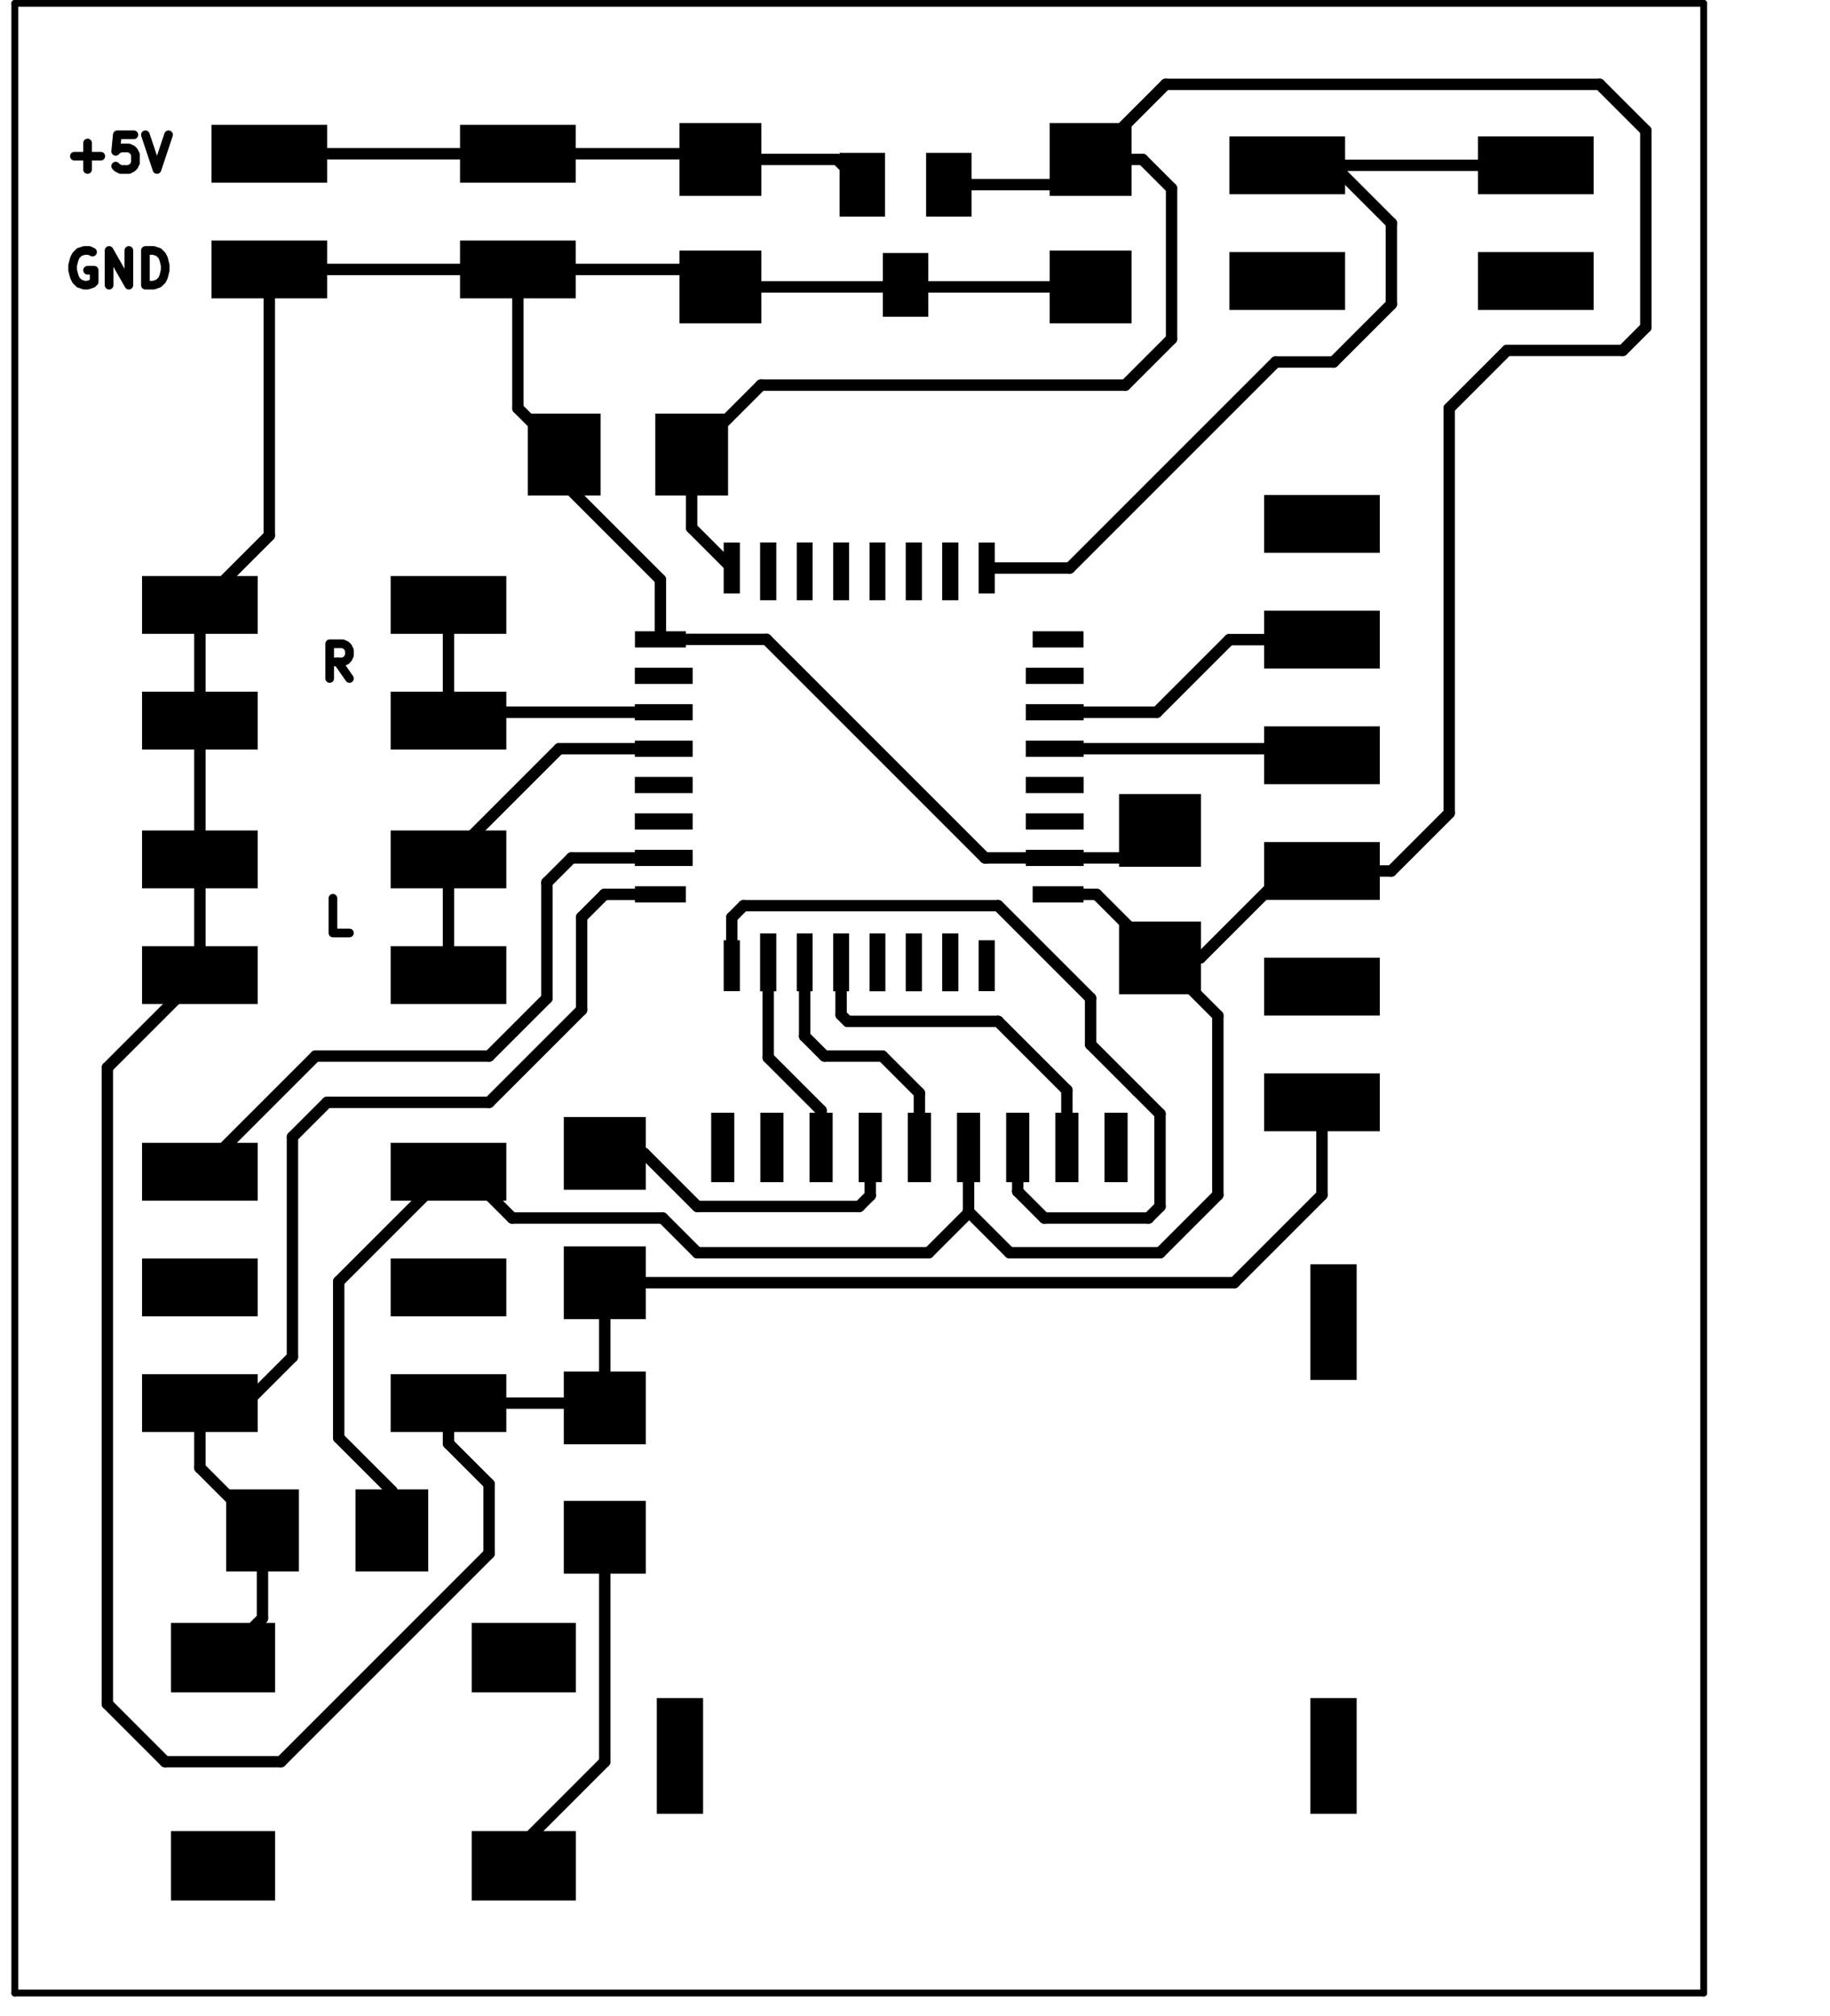 <?xml version="1.0" standalone="no"?>
 <!DOCTYPE svg PUBLIC "-//W3C//DTD SVG 1.1//EN" 
 "http://www.w3.org/Graphics/SVG/1.1/DTD/svg11.dtd"> 
<svg xmlns="http://www.w3.org/2000/svg" version="1.1" 
    width="4.018cm" height="4.427cm" viewBox="0 0 15820 17430 ">
<title>SVG Picture created as audio_board-brd.svg date 2017/12/09 13:23:27 </title>
  <desc>Picture generated by PCBNEW </desc>
<g style="fill:#000000; fill-opacity:1;stroke:#000000; stroke-opacity:1;
stroke-linecap:round; stroke-linejoin:round; "
 transform="translate(0 0) scale(1 1)">
</g>
<g style="fill:#000000; fill-opacity:0.0; 
stroke:#000000; stroke-width:-0; stroke-opacity:1; 
stroke-linecap:round; stroke-linejoin:round;">
</g>
<g style="fill:#000000; fill-opacity:0.0; 
stroke:#000000; stroke-width:75; stroke-opacity:1; 
stroke-linecap:round; stroke-linejoin:round;">
<path d="M3021 8065
L2878 8065
L2878 7765
" />
<path d="M3021 5865
L2921 5722
" />
<path d="M2850 5865
L2850 5565
L2964 5565
L2993 5579
L3007 5593
L3021 5622
L3021 5665
L3007 5693
L2993 5708
L2964 5722
L2850 5722
" />
<path d="M800 2179
L771 2165
L728 2165
L685 2179
L657 2208
L643 2236
L628 2293
L628 2336
L643 2393
L657 2422
L685 2450
L728 2465
L757 2465
L800 2450
L814 2436
L814 2336
L757 2336
" />
<path d="M943 2465
L943 2165
L1114 2465
L1114 2165
" />
<path d="M1257 2465
L1257 2165
L1328 2165
L1371 2179
L1400 2208
L1414 2236
L1428 2293
L1428 2336
L1414 2393
L1400 2422
L1371 2450
L1328 2465
L1257 2465
" />
<path d="M643 1350
L871 1350
" />
<path d="M757 1465
L757 1236
" />
<path d="M1157 1165
L1014 1165
L1000 1308
L1014 1293
L1043 1279
L1114 1279
L1143 1293
L1157 1308
L1171 1336
L1171 1408
L1157 1436
L1143 1450
L1114 1465
L1043 1465
L1014 1450
L1000 1436
" />
<path d="M1257 1165
L1357 1465
L1457 1165
" />
</g>
<g style="fill:#000000; fill-opacity:0.0; 
stroke:#000000; stroke-width:0; stroke-opacity:1; 
stroke-linecap:round; stroke-linejoin:round;">
</g>
<g style="fill:#000000; fill-opacity:1.0; 
stroke:#000000; stroke-width:0; stroke-opacity:1; 
stroke-linecap:round; stroke-linejoin:round;">
<polyline style="fill-rule:evenodd;"
points="5874,1064
6582,1064
6582,1693
5874,1693
5874,1064
" /> 
<polyline style="fill-rule:evenodd;"
points="5874,2166
6582,2166
6582,2795
5874,2795
5874,2166
" /> 
<polyline style="fill-rule:evenodd;"
points="9074,1064
9782,1064
9782,1693
9074,1693
9074,1064
" /> 
<polyline style="fill-rule:evenodd;"
points="9074,2166
9782,2166
9782,2795
9074,2795
9074,2166
" /> 
<polyline style="fill-rule:evenodd;"
points="10382,8595
9674,8595
9674,7966
10382,7966
10382,8595
" /> 
<polyline style="fill-rule:evenodd;"
points="10382,7493
9674,7493
9674,6864
10382,6864
10382,7493
" /> 
<polyline style="fill-rule:evenodd;"
points="6294,3575
6294,4283
5665,4283
5665,3575
6294,3575
" /> 
<polyline style="fill-rule:evenodd;"
points="5192,3575
5192,4283
4563,4283
4563,3575
5192,3575
" /> 
<polyline style="fill-rule:evenodd;"
points="11928,9279
11928,9779
10928,9779
10928,9279
11928,9279
" /> 
<polyline style="fill-rule:evenodd;"
points="11928,8279
11928,8779
10928,8779
10928,8279
11928,8279
" /> 
<polyline style="fill-rule:evenodd;"
points="11928,7279
11928,7779
10928,7779
10928,7279
11928,7279
" /> 
<polyline style="fill-rule:evenodd;"
points="11928,6279
11928,6779
10928,6779
10928,6279
11928,6279
" /> 
<polyline style="fill-rule:evenodd;"
points="11928,5279
11928,5779
10928,5779
10928,5279
11928,5279
" /> 
<polyline style="fill-rule:evenodd;"
points="11928,4279
11928,4779
10928,4779
10928,4279
11928,4279
" /> 
<polyline style="fill-rule:evenodd;"
points="5489,5597
5489,5457
5929,5457
5929,5597
5489,5597
" /> 
<polyline style="fill-rule:evenodd;"
points="5488,5912
5488,5772
5988,5772
5988,5912
5488,5912
" /> 
<polyline style="fill-rule:evenodd;"
points="5488,6227
5488,6087
5988,6087
5988,6227
5488,6227
" /> 
<polyline style="fill-rule:evenodd;"
points="5488,6542
5488,6402
5988,6402
5988,6542
5488,6542
" /> 
<polyline style="fill-rule:evenodd;"
points="5488,6856
5488,6716
5988,6716
5988,6856
5488,6856
" /> 
<polyline style="fill-rule:evenodd;"
points="5488,7171
5488,7031
5988,7031
5988,7171
5488,7171
" /> 
<polyline style="fill-rule:evenodd;"
points="5488,7486
5488,7346
5988,7346
5988,7486
5488,7486
" /> 
<polyline style="fill-rule:evenodd;"
points="5489,7801
5489,7661
5929,7661
5929,7801
5489,7801
" /> 
<polyline style="fill-rule:evenodd;"
points="6256,8568
6256,8128
6396,8128
6396,8568
6256,8568
" /> 
<polyline style="fill-rule:evenodd;"
points="6571,8569
6571,8069
6711,8069
6711,8569
6571,8569
" /> 
<polyline style="fill-rule:evenodd;"
points="6888,8569
6888,8069
7025,8069
7025,8569
6888,8569
" /> 
<polyline style="fill-rule:evenodd;"
points="7203,8569
7203,8069
7340,8069
7340,8569
7203,8569
" /> 
<polyline style="fill-rule:evenodd;"
points="7517,8569
7517,8069
7654,8069
7654,8569
7517,8569
" /> 
<polyline style="fill-rule:evenodd;"
points="7830,8569
7830,8069
7970,8069
7970,8569
7830,8569
" /> 
<polyline style="fill-rule:evenodd;"
points="8145,8569
8145,8069
8285,8069
8285,8569
8145,8569
" /> 
<polyline style="fill-rule:evenodd;"
points="8460,8568
8460,8128
8600,8128
8600,8568
8460,8568
" /> 
<polyline style="fill-rule:evenodd;"
points="8927,7801
8927,7661
9367,7661
9367,7801
8927,7801
" /> 
<polyline style="fill-rule:evenodd;"
points="8868,7486
8868,7346
9368,7346
9368,7486
8868,7486
" /> 
<polyline style="fill-rule:evenodd;"
points="8868,7171
8868,7031
9368,7031
9368,7171
8868,7171
" /> 
<polyline style="fill-rule:evenodd;"
points="8868,6856
8868,6716
9368,6716
9368,6856
8868,6856
" /> 
<polyline style="fill-rule:evenodd;"
points="8868,6542
8868,6402
9368,6402
9368,6542
8868,6542
" /> 
<polyline style="fill-rule:evenodd;"
points="8868,6227
8868,6087
9368,6087
9368,6227
8868,6227
" /> 
<polyline style="fill-rule:evenodd;"
points="8868,5912
8868,5772
9368,5772
9368,5912
8868,5912
" /> 
<polyline style="fill-rule:evenodd;"
points="8927,5597
8927,5457
9367,5457
9367,5597
8927,5597
" /> 
<polyline style="fill-rule:evenodd;"
points="8460,5130
8460,4690
8600,4690
8600,5130
8460,5130
" /> 
<polyline style="fill-rule:evenodd;"
points="8145,5189
8145,4689
8285,4689
8285,5189
8145,5189
" /> 
<polyline style="fill-rule:evenodd;"
points="7830,5189
7830,4689
7970,4689
7970,5189
7830,5189
" /> 
<polyline style="fill-rule:evenodd;"
points="7517,5189
7517,4689
7654,4689
7654,5189
7517,5189
" /> 
<polyline style="fill-rule:evenodd;"
points="7203,5189
7203,4689
7340,4689
7340,5189
7203,5189
" /> 
<polyline style="fill-rule:evenodd;"
points="6888,5189
6888,4689
7025,4689
7025,5189
6888,5189
" /> 
<polyline style="fill-rule:evenodd;"
points="6571,5189
6571,4689
6711,4689
6711,5189
6571,5189
" /> 
<polyline style="fill-rule:evenodd;"
points="6256,5130
6256,4690
6396,4690
6396,5130
6256,5130
" /> 
<polyline style="fill-rule:evenodd;"
points="8399,1321
8399,1872
8006,1872
8006,1321
8399,1321
" /> 
<polyline style="fill-rule:evenodd;"
points="7651,1321
7651,1872
7258,1872
7258,1321
7651,1321
" /> 
<polyline style="fill-rule:evenodd;"
points="8025,2187
8025,2738
7632,2738
7632,2187
8025,2187
" /> 
<polyline style="fill-rule:evenodd;"
points="1228,7679
1228,7179
2228,7179
2228,7679
1228,7679
" /> 
<polyline style="fill-rule:evenodd;"
points="3377,7679
3377,7179
4377,7179
4377,7679
3377,7679
" /> 
<polyline style="fill-rule:evenodd;"
points="1228,8679
1228,8179
2228,8179
2228,8679
1228,8679
" /> 
<polyline style="fill-rule:evenodd;"
points="3377,8679
3377,8179
4377,8179
4377,8679
3377,8679
" /> 
<polyline style="fill-rule:evenodd;"
points="1228,5479
1228,4979
2228,4979
2228,5479
1228,5479
" /> 
<polyline style="fill-rule:evenodd;"
points="3377,5479
3377,4979
4377,4979
4377,5479
3377,5479
" /> 
<polyline style="fill-rule:evenodd;"
points="1228,6479
1228,5979
2228,5979
2228,6479
1228,6479
" /> 
<polyline style="fill-rule:evenodd;"
points="3377,6479
3377,5979
4377,5979
4377,6479
3377,6479
" /> 
<polyline style="fill-rule:evenodd;"
points="1228,10379
1228,9879
2228,9879
2228,10379
1228,10379
" /> 
<polyline style="fill-rule:evenodd;"
points="3377,10379
3377,9879
4377,9879
4377,10379
3377,10379
" /> 
<polyline style="fill-rule:evenodd;"
points="1228,11379
1228,10879
2228,10879
2228,11379
1228,11379
" /> 
<polyline style="fill-rule:evenodd;"
points="3377,11379
3377,10879
4377,10879
4377,11379
3377,11379
" /> 
<polyline style="fill-rule:evenodd;"
points="1228,12379
1228,11879
2228,11879
2228,12379
1228,12379
" /> 
<polyline style="fill-rule:evenodd;"
points="3377,12379
3377,11879
4377,11879
4377,12379
3377,12379
" /> 
<polyline style="fill-rule:evenodd;"
points="3702,12875
3702,13584
3073,13584
3073,12875
3702,12875
" /> 
<polyline style="fill-rule:evenodd;"
points="2584,12875
2584,13584
1955,13584
1955,12875
2584,12875
" /> 
<polyline style="fill-rule:evenodd;"
points="5583,13603
4874,13603
4874,12974
5583,12974
5583,13603
" /> 
<polyline style="fill-rule:evenodd;"
points="5583,12485
4874,12485
4874,11856
5583,11856
5583,12485
" /> 
<polyline style="fill-rule:evenodd;"
points="4978,15829
4978,16429
4078,16429
4078,15829
4978,15829
" /> 
<polyline style="fill-rule:evenodd;"
points="2378,15829
2378,16429
1478,16429
1478,15829
2378,15829
" /> 
<polyline style="fill-rule:evenodd;"
points="4978,14029
4978,14629
4078,14629
4078,14029
4978,14029
" /> 
<polyline style="fill-rule:evenodd;"
points="2378,14029
2378,14629
1478,14629
1478,14029
2378,14029
" /> 
<polyline style="fill-rule:evenodd;"
points="5678,15679
5678,14679
6078,14679
6078,15679
5678,15679
" /> 
<polyline style="fill-rule:evenodd;"
points="11328,15679
11328,14679
11728,14679
11728,15679
11328,15679
" /> 
<polyline style="fill-rule:evenodd;"
points="6148,10219
6148,9619
6348,9619
6348,10219
6148,10219
" /> 
<polyline style="fill-rule:evenodd;"
points="6573,10219
6573,9619
6773,9619
6773,10219
6573,10219
" /> 
<polyline style="fill-rule:evenodd;"
points="6998,10219
6998,9619
7198,9619
7198,10219
6998,10219
" /> 
<polyline style="fill-rule:evenodd;"
points="7423,10219
7423,9619
7623,9619
7623,10219
7423,10219
" /> 
<polyline style="fill-rule:evenodd;"
points="7848,10219
7848,9619
8048,9619
8048,10219
7848,10219
" /> 
<polyline style="fill-rule:evenodd;"
points="8273,10219
8273,9619
8473,9619
8473,10219
8273,10219
" /> 
<polyline style="fill-rule:evenodd;"
points="8698,10219
8698,9619
8898,9619
8898,10219
8698,10219
" /> 
<polyline style="fill-rule:evenodd;"
points="9123,10219
9123,9619
9323,9619
9323,10219
9123,10219
" /> 
<polyline style="fill-rule:evenodd;"
points="9548,10219
9548,9619
9748,9619
9748,10219
9548,10219
" /> 
<polyline style="fill-rule:evenodd;"
points="11328,11929
11328,10929
11728,10929
11728,11929
11328,11929
" /> 
<polyline style="fill-rule:evenodd;"
points="1828,1579
1828,1079
2828,1079
2828,1579
1828,1579
" /> 
<polyline style="fill-rule:evenodd;"
points="3977,1579
3977,1079
4977,1079
4977,1579
3977,1579
" /> 
<polyline style="fill-rule:evenodd;"
points="1828,2579
1828,2079
2828,2079
2828,2579
1828,2579
" /> 
<polyline style="fill-rule:evenodd;"
points="3977,2579
3977,2079
4977,2079
4977,2579
3977,2579
" /> 
<polyline style="fill-rule:evenodd;"
points="5583,11403
4874,11403
4874,10774
5583,10774
5583,11403
" /> 
<polyline style="fill-rule:evenodd;"
points="5583,10285
4874,10285
4874,9656
5583,9656
5583,10285
" /> 
<polyline style="fill-rule:evenodd;"
points="10628,1679
10628,1179
11628,1179
11628,1679
10628,1679
" /> 
<polyline style="fill-rule:evenodd;"
points="12777,1679
12777,1179
13777,1179
13777,1679
12777,1679
" /> 
<polyline style="fill-rule:evenodd;"
points="10628,2679
10628,2179
11628,2179
11628,2679
10628,2679
" /> 
<polyline style="fill-rule:evenodd;"
points="12777,2679
12777,2179
13777,2179
13777,2679
12777,2679
" /> 
</g>
<g style="fill:#000000; fill-opacity:1.0; 
stroke:#000000; stroke-width:98.425; stroke-opacity:1; 
stroke-linecap:round; stroke-linejoin:round;">
</g>
<g style="fill:#000000; fill-opacity:0.0; 
stroke:#000000; stroke-width:98.425; stroke-opacity:1; 
stroke-linecap:round; stroke-linejoin:round;">
<path d="M6228 1378
L7236 1378
" />
<path d="M7236 1378
L7454 1596
" />
<path d="M4477 1329
L6179 1329
" />
<path d="M6179 1329
L6228 1378
" />
<path d="M2328 1329
L4477 1329
" />
<path d="M4477 1329
L4526 1378
" />
<path d="M5228 11088
L10669 11088
" />
<path d="M11428 10329
L11428 9529
" />
<path d="M10669 11088
L11428 10329
" />
<path d="M5228 9970
L5569 9970
" />
<path d="M5569 9970
L6028 10429
" />
<path d="M6028 10429
L7428 10429
" />
<path d="M7428 10429
L7523 10334
" />
<path d="M7523 10334
L7523 9919
" />
<path d="M5228 12170
L5228 11088
" />
<path d="M3877 12129
L5187 12129
" />
<path d="M5187 12129
L5228 12170
" />
<path d="M3877 12129
L3877 12478
" />
<path d="M928 9229
L1728 8429
" />
<path d="M928 14729
L928 9229
" />
<path d="M1428 15229
L928 14729
" />
<path d="M2428 15229
L1428 15229
" />
<path d="M4228 13429
L2428 15229
" />
<path d="M4228 12829
L4228 13429
" />
<path d="M3877 12478
L4228 12829
" />
<path d="M6228 2480
L7810 2480
" />
<path d="M7810 2480
L7828 2462
" />
<path d="M4477 2329
L6077 2329
" />
<path d="M6077 2329
L6228 2480
" />
<path d="M5709 5527
L6626 5527
" />
<path d="M8515 7416
L8528 7416
" />
<path d="M8528 7416
L9118 7416
" />
<path d="M6626 5527
L8515 7416
" />
<path d="M9118 7416
L9790 7416
" />
<path d="M9790 7416
L10028 7178
" />
<path d="M1728 7429
L1728 8429
" />
<path d="M1728 6229
L1728 7429
" />
<path d="M1728 5229
L1728 6229
" />
<path d="M2328 2329
L2328 4629
" />
<path d="M2328 4629
L1728 5229
" />
<path d="M4877 3929
L4877 4178
" />
<path d="M4877 4178
L5709 5010
" />
<path d="M5709 5010
L5709 5527
" />
<path d="M4477 2329
L4477 3529
" />
<path d="M4477 3529
L4877 3929
" />
<path d="M2328 2329
L4477 2329
" />
<path d="M4477 2329
L4628 2480
" />
<path d="M7810 2480
L9428 2480
" />
<path d="M11428 7529
L12028 7529
" />
<path d="M10077 729
L9428 1378
" />
<path d="M13828 729
L10077 729
" />
<path d="M14228 1129
L13828 729
" />
<path d="M14228 2829
L14228 1129
" />
<path d="M14028 3029
L14228 2829
" />
<path d="M13028 3029
L14028 3029
" />
<path d="M12528 3529
L13028 3029
" />
<path d="M12528 7029
L12528 3529
" />
<path d="M12028 7529
L12528 7029
" />
<path d="M9428 1378
L9877 1378
" />
<path d="M9877 1378
L10128 1629
" />
<path d="M10128 1629
L10128 2929
" />
<path d="M10128 2929
L9728 3329
" />
<path d="M9728 3329
L6579 3329
" />
<path d="M6579 3329
L5979 3929
" />
<path d="M3877 10129
L4028 10129
" />
<path d="M4028 10129
L4428 10529
" />
<path d="M8378 10479
L8373 10479
" />
<path d="M8028 10829
L8378 10479
" />
<path d="M6028 10829
L8028 10829
" />
<path d="M5728 10529
L6028 10829
" />
<path d="M4428 10529
L5728 10529
" />
<path d="M8373 9919
L8373 10479
" />
<path d="M8373 10479
L8373 10474
" />
<path d="M10528 8780
L10028 8280
" />
<path d="M10528 10329
L10528 8780
" />
<path d="M10028 10829
L10528 10329
" />
<path d="M8728 10829
L10028 10829
" />
<path d="M8373 10474
L8728 10829
" />
<path d="M3387 13229
L3387 12888
" />
<path d="M3387 12888
L2928 12429
" />
<path d="M2928 11078
L3877 10129
" />
<path d="M2928 12429
L2928 11078
" />
<path d="M5979 3929
L5979 4563
" />
<path d="M5979 4563
L6326 4910
" />
<path d="M10028 8280
L10377 8280
" />
<path d="M10377 8280
L11128 7529
" />
<path d="M11128 7529
L11428 7529
" />
<path d="M9147 7731
L9479 7731
" />
<path d="M9479 7731
L10028 8280
" />
<path d="M10028 8280
L10277 8280
" />
<path d="M11028 7529
L11428 7529
" />
<path d="M8202 1596
L9210 1596
" />
<path d="M9210 1596
L9428 1378
" />
<path d="M9118 6472
L11371 6472
" />
<path d="M11371 6472
L11428 6529
" />
<path d="M9118 6157
L10000 6157
" />
<path d="M10628 5529
L11428 5529
" />
<path d="M10000 6157
L10628 5529
" />
<path d="M3877 5229
L3877 6229
" />
<path d="M3877 6229
L3949 6157
" />
<path d="M3949 6157
L5738 6157
" />
<path d="M3877 8429
L3877 7429
" />
<path d="M3877 7429
L4834 6472
" />
<path d="M4834 6472
L5738 6472
" />
<path d="M1728 10129
L2728 9129
" />
<path d="M4941 7416
L5738 7416
" />
<path d="M4728 7629
L4941 7416
" />
<path d="M4728 8629
L4728 7629
" />
<path d="M4228 9129
L4728 8629
" />
<path d="M2728 9129
L4228 9129
" />
<path d="M2269 13229
L2269 13988
" />
<path d="M2269 13988
L1928 14329
" />
<path d="M1728 12129
L1728 12688
" />
<path d="M1728 12688
L2269 13229
" />
<path d="M5709 7731
L5226 7731
" />
<path d="M2528 11729
L2128 12129
" />
<path d="M2528 9829
L2528 11729
" />
<path d="M2828 9529
L2528 9829
" />
<path d="M4228 9529
L2828 9529
" />
<path d="M5028 8729
L4228 9529
" />
<path d="M5028 7929
L5028 8729
" />
<path d="M5226 7731
L5028 7929
" />
<path d="M2128 12129
L1728 12129
" />
<path d="M6326 8348
L6326 7931
" />
<path d="M8798 10299
L8798 9919
" />
<path d="M9028 10529
L8798 10299
" />
<path d="M9928 10529
L9028 10529
" />
<path d="M10028 10429
L9928 10529
" />
<path d="M10028 9629
L10028 10429
" />
<path d="M9828 9429
L10028 9629
" />
<path d="M9428 9029
L9828 9429
" />
<path d="M9428 8629
L9428 9029
" />
<path d="M8628 7829
L9428 8629
" />
<path d="M6428 7829
L8628 7829
" />
<path d="M6326 7931
L6428 7829
" />
<path d="M7098 9919
L7098 9599
" />
<path d="M6641 9142
L6641 8319
" />
<path d="M7098 9599
L6641 9142
" />
<path d="M7948 9919
L7948 9449
" />
<path d="M6956 8957
L6956 8319
" />
<path d="M7128 9129
L6956 8957
" />
<path d="M7628 9129
L7128 9129
" />
<path d="M7948 9449
L7628 9129
" />
<path d="M9223 9919
L9223 9424
" />
<path d="M7271 8772
L7271 8319
" />
<path d="M7328 8829
L7271 8772
" />
<path d="M8628 8829
L7328 8829
" />
<path d="M9223 9424
L8628 8829
" />
<path d="M4528 16129
L4528 15929
" />
<path d="M4528 15929
L5228 15229
" />
<path d="M5228 15229
L5228 13288
" />
<path d="M11128 1429
L13277 1429
" />
<path d="M8530 4910
L9247 4910
" />
<path d="M12028 1929
L11528 1429
" />
<path d="M12028 2629
L12028 1929
" />
<path d="M11528 3129
L12028 2629
" />
<path d="M11028 3129
L11528 3129
" />
<path d="M9247 4910
L11028 3129
" />
<path d="M11528 1429
L11128 1429
" />
</g>
<g style="fill:#FFFFFF; fill-opacity:0.0; 
stroke:#FFFFFF; stroke-width:98.425; stroke-opacity:1; 
stroke-linecap:round; stroke-linejoin:round;">
</g>
<g style="fill:#000000; fill-opacity:0.0; 
stroke:#000000; stroke-width:98.425; stroke-opacity:1; 
stroke-linecap:round; stroke-linejoin:round;">
</g>
<g style="fill:#000000; fill-opacity:0.0; 
stroke:#000000; stroke-width:59.055; stroke-opacity:1; 
stroke-linecap:round; stroke-linejoin:round;">
<path d="M128 17229
L128 29
" />
<path d="M14728 17229
L128 17229
" />
<path d="M14728 29
L14728 17229
" />
<path d="M128 29
L14728 29
" />
</g> 
</svg>
